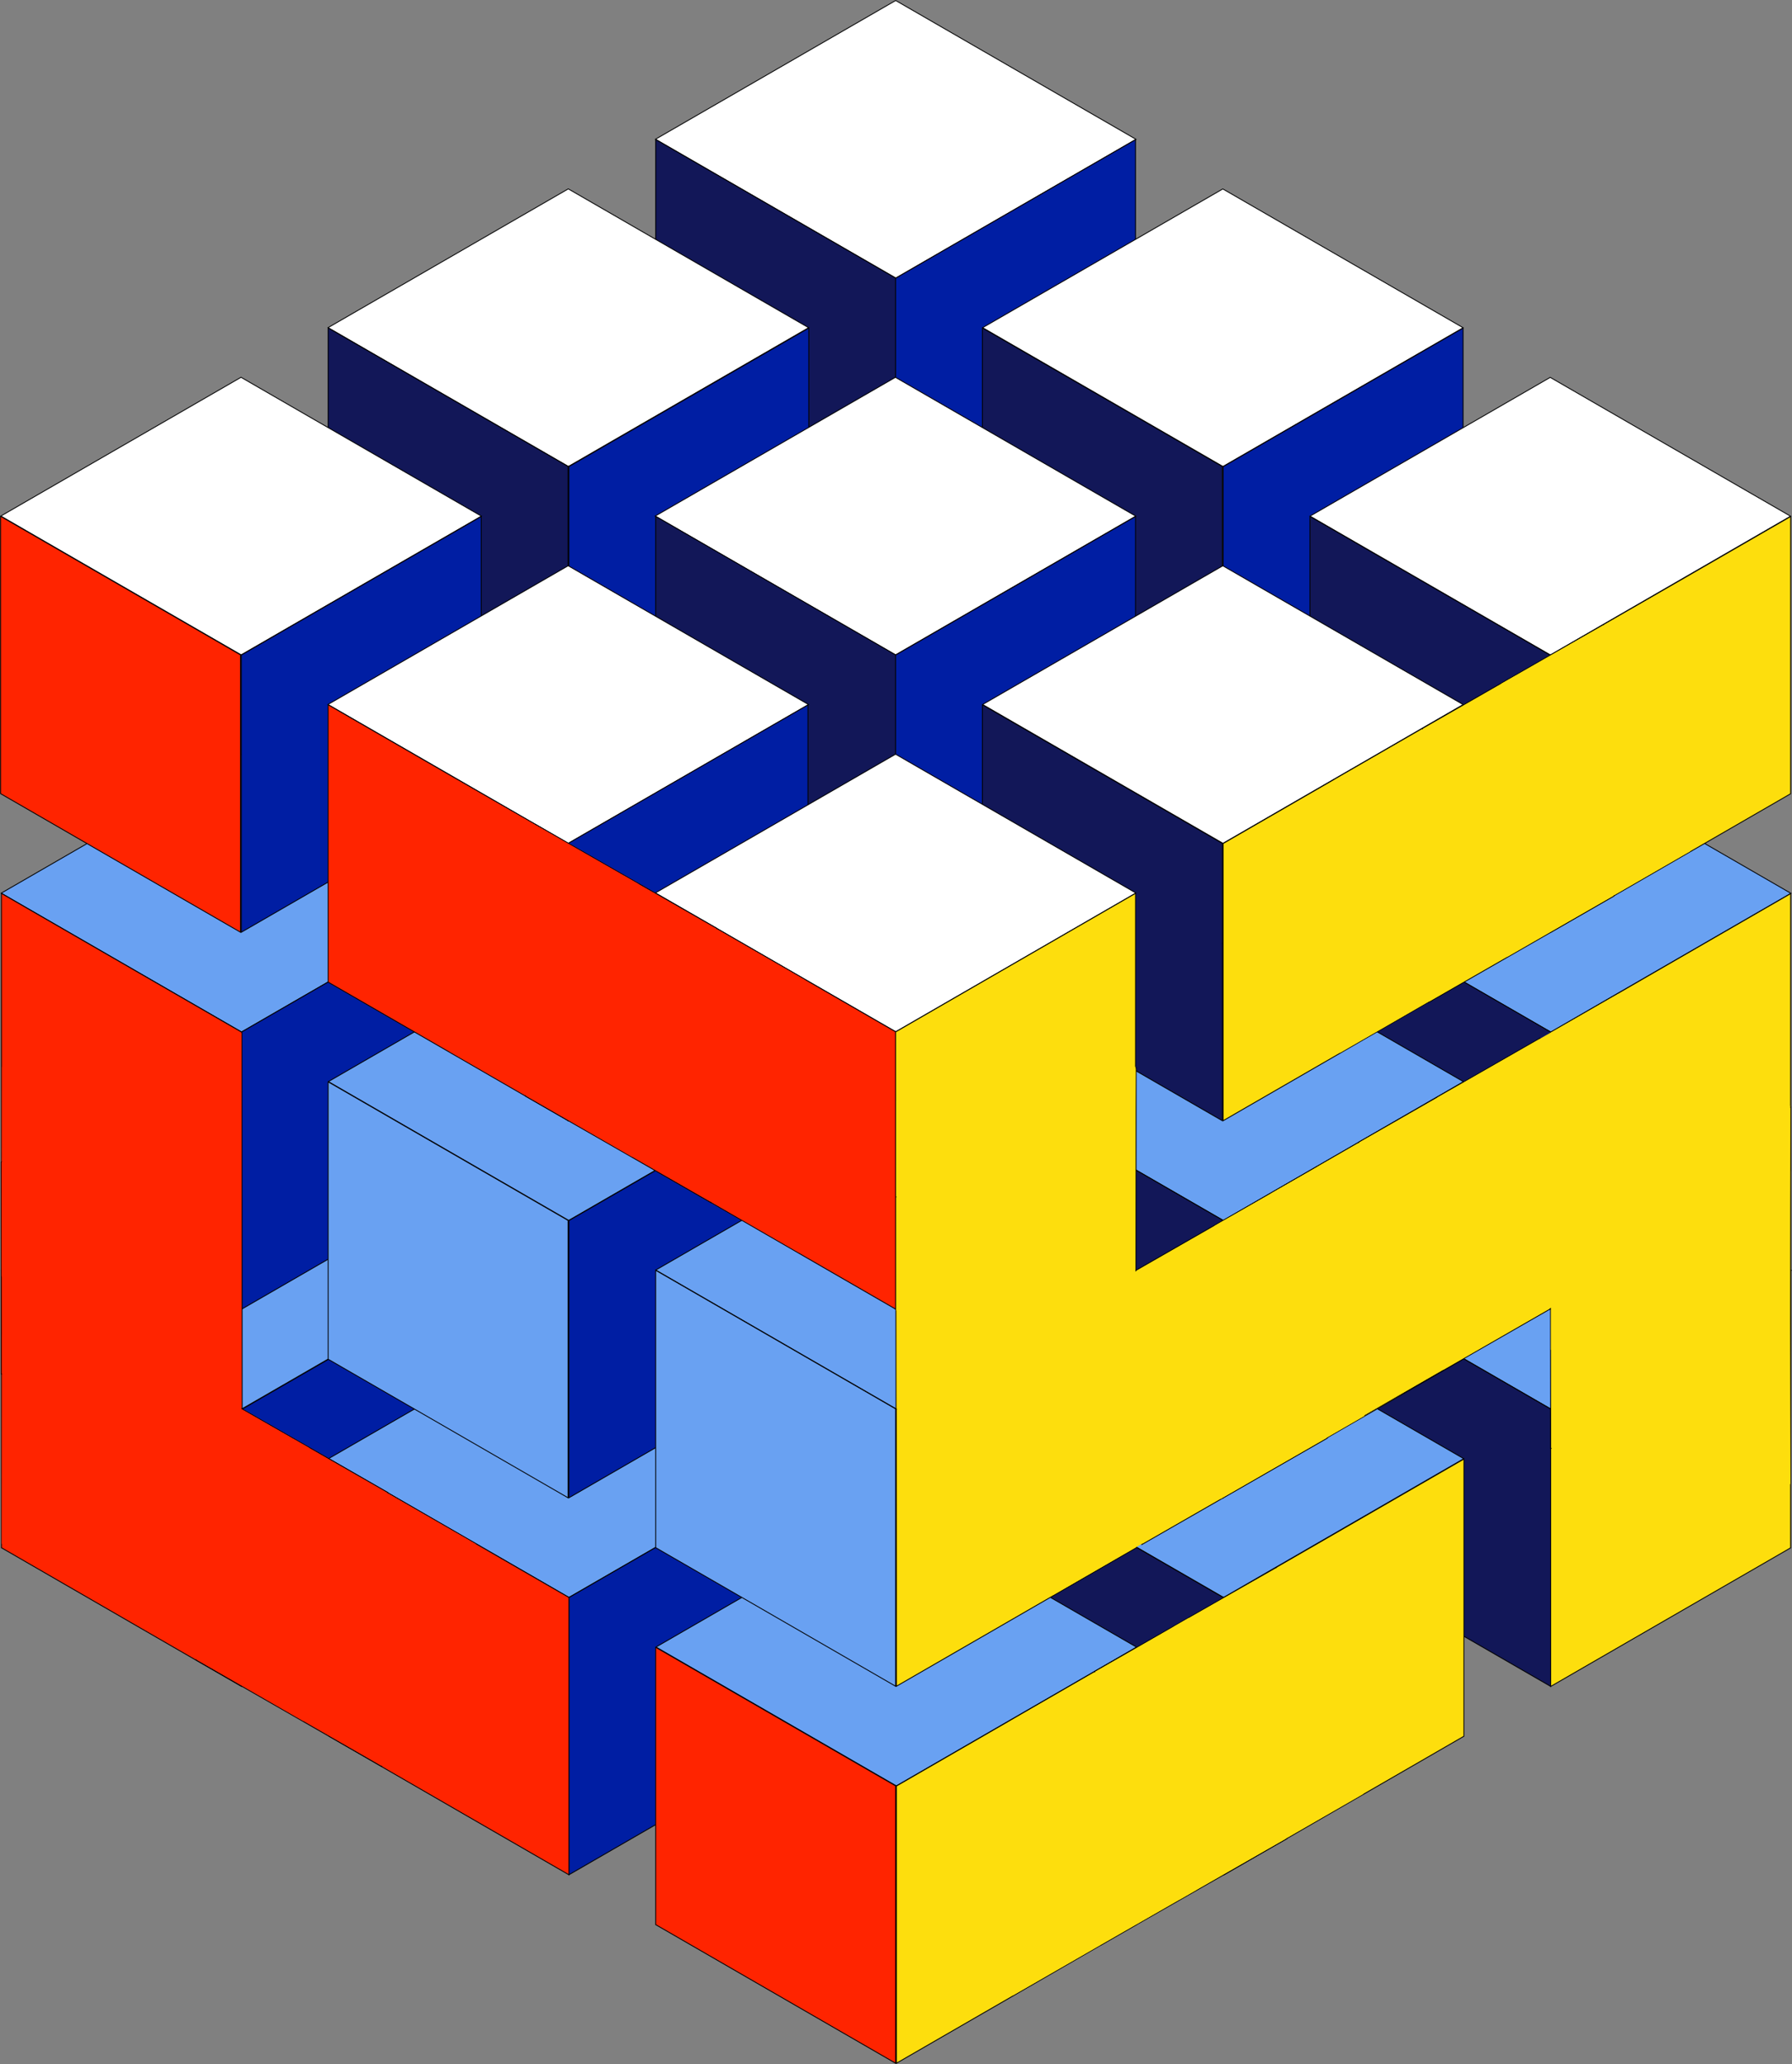 <svg id="Layer_1" data-name="Layer 1" xmlns="http://www.w3.org/2000/svg" viewBox="0 0 2106.26 2424.7"><rect x="0" y="0" width="2106.26" height="2424.7" fill="#808080" stroke="none"/><defs><style>.cls-1{fill:#fff;}.cls-1,.cls-2,.cls-3,.cls-4,.cls-5,.cls-6{stroke:#000;stroke-miterlimit:10;}.cls-2{fill:#69a1f2;}.cls-3{fill:#001ea3;}.cls-4,.cls-7{fill:#ff2400;}.cls-5,.cls-8{fill:#fdde0d;}.cls-6{fill:#121758;}</style></defs><title>vmcs-logo-vector</title><g id="Cube"><g id="Top"><g id="Top_Left" data-name="Top Left"><polygon class="cls-1" points="771.18 1049.46 1053.63 1212.54 1335.93 1049.55 1053.48 886.48 771.18 1049.46"/><polygon class="cls-1" points="1335.64 1049.96 1053.81 1212.67 1053.66 1212.58 1053.66 1538.4 1335.66 1375.59 1335.66 1049.96 1335.64 1049.96"/><polygon class="cls-1" points="771.83 1049.87 771.66 1049.96 771.66 1375.59 1053.66 1538.4 1053.66 1212.58 771.83 1049.87"/><polygon class="cls-1" points="386.37 1270.78 668.82 1433.85 951.11 1270.87 668.66 1107.8 386.37 1270.78"/><polygon class="cls-1" points="950.64 1271.27 668.81 1433.99 668.66 1433.9 668.66 1759.72 950.66 1596.91 950.66 1271.28 950.64 1271.27"/><polygon class="cls-1" points="386.83 1271.18 386.66 1271.28 386.66 1596.91 668.66 1759.72 668.66 1433.9 386.83 1271.18"/><polygon class="cls-2" points="1.73 1492.13 284.18 1655.2 566.47 1492.22 284.02 1329.15 1.73 1492.13"/><polygon class="cls-3" points="566.64 1492.62 284.81 1655.34 284.66 1655.25 284.66 1981.07 566.66 1818.26 566.66 1492.63 566.64 1492.62"/><polygon class="cls-4" points="1.83 1492.53 1.66 1492.63 1.66 1818.26 283.66 1981.07 283.66 1655.25 1.83 1492.53"/></g><g id="Top_Left-2" data-name="Top Left"><polygon class="cls-1" points="1155.69 1270.84 1438.14 1433.91 1720.44 1270.93 1437.99 1107.86 1155.69 1270.84"/><polygon class="cls-1" points="1720.64 1271.34 1438.81 1434.05 1438.66 1433.96 1438.66 1759.78 1720.66 1596.97 1720.66 1271.34 1720.64 1271.34"/><polygon class="cls-1" points="1155.83 1271.24 1155.66 1271.34 1155.66 1596.97 1437.66 1759.78 1437.66 1433.96 1155.83 1271.24"/><polygon class="cls-1" points="770.88 1492.16 1053.33 1655.23 1335.63 1492.25 1053.18 1329.18 770.88 1492.16"/><polygon class="cls-1" points="1335.64 1492.65 1053.81 1655.37 1053.66 1655.28 1053.66 1981.1 1335.66 1818.29 1335.66 1492.66 1335.64 1492.65"/><polygon class="cls-1" points="770.83 1492.56 770.66 1492.66 770.66 1818.29 1052.66 1981.1 1052.66 1655.28 770.83 1492.56"/><polygon class="cls-2" points="386.24 1713.51 668.69 1876.58 950.99 1713.6 668.54 1550.53 386.24 1713.51"/><polygon class="cls-3" points="950.64 1714 668.81 1876.71 668.66 1876.63 668.66 2202.45 950.66 2039.63 950.66 1714.01 950.64 1714"/><polygon class="cls-4" points="386.83 1713.91 386.66 1714.01 386.66 2039.63 668.66 2202.45 668.66 1876.63 386.83 1713.91"/></g><g id="Top_Left-3" data-name="Top Left"><polygon class="cls-2" points="1540.51 1492.23 1822.96 1655.3 2105.26 1492.32 1822.81 1329.25 1540.51 1492.23"/><polygon class="cls-5" points="2104.64 1492.72 1822.81 1655.44 1822.66 1655.35 1822.66 1981.17 2104.66 1818.36 2104.66 1492.73 2104.64 1492.72"/><polygon class="cls-6" points="1540.83 1492.63 1540.66 1492.73 1540.66 1818.36 1822.66 1981.17 1822.66 1655.35 1540.83 1492.63"/><polygon class="cls-2" points="1155.7 1713.55 1438.15 1876.62 1720.45 1713.63 1438 1550.56 1155.7 1713.55"/><polygon class="cls-5" points="1720.64 1714.04 1438.81 1876.75 1438.66 1876.66 1438.66 2202.48 1720.66 2039.67 1720.66 1714.05 1720.64 1714.04"/><polygon class="cls-6" points="1155.83 1713.95 1155.66 1714.05 1155.66 2039.67 1437.66 2202.48 1437.66 1876.66 1155.83 1713.95"/><polygon class="cls-2" points="771.06 1934.89 1053.51 2097.97 1335.81 1934.98 1053.36 1771.91 771.06 1934.89"/><polygon class="cls-5" points="1335.64 1935.39 1053.81 2098.1 1053.66 2098.01 1053.66 2423.83 1335.66 2261.02 1335.66 1935.39 1335.64 1935.39"/><polygon class="cls-4" points="770.83 1935.3 770.66 1935.39 770.66 2261.02 1052.66 2423.83 1052.66 2098.01 770.83 1935.3"/></g></g><g id="Top-2" data-name="Top"><g id="Top_Left-4" data-name="Top Left"><polygon class="cls-1" points="770.9 606.58 1053.35 769.65 1335.64 606.66 1053.19 443.59 770.9 606.58"/><polygon class="cls-1" points="1335.64 607.07 1053.81 769.78 1053.66 769.69 1053.66 1095.51 1335.66 932.7 1335.66 607.08 1335.64 607.07"/><polygon class="cls-1" points="770.83 606.98 770.66 607.08 770.66 932.7 1052.66 1095.51 1052.66 769.69 770.83 606.98"/><polygon class="cls-1" points="386.08 827.89 668.53 990.96 950.83 827.98 668.38 664.91 386.08 827.89"/><polygon class="cls-1" points="950.64 828.38 668.81 991.1 668.66 991.01 668.66 1316.83 950.66 1154.02 950.66 828.39 950.64 828.38"/><polygon class="cls-1" points="385.83 828.29 385.66 828.39 385.66 1154.02 667.66 1316.83 667.66 991.01 385.83 828.29"/><polygon class="cls-2" points="1.44 1049.24 283.89 1212.31 566.19 1049.33 283.74 886.26 1.44 1049.24"/><polygon class="cls-3" points="565.64 1049.73 283.81 1212.45 283.66 1212.36 283.66 1538.18 565.66 1375.37 565.66 1049.74 565.64 1049.73"/><polygon class="cls-4" points="1.83 1049.64 1.66 1049.74 1.66 1375.37 283.66 1538.18 283.66 1212.36 1.83 1049.64"/></g><g id="Top_Left-5" data-name="Top Left"><polygon class="cls-1" points="1155.41 827.95 1437.86 991.03 1720.15 828.04 1437.7 664.97 1155.41 827.95"/><polygon class="cls-1" points="1719.64 828.45 1437.81 991.16 1437.66 991.07 1437.66 1316.89 1719.66 1154.08 1719.66 828.46 1719.64 828.45"/><polygon class="cls-1" points="1155.83 828.36 1155.66 828.45 1155.66 1154.08 1437.66 1316.89 1437.66 991.07 1155.83 828.36"/><polygon class="cls-1" points="770.6 1049.27 1053.05 1212.34 1335.34 1049.36 1052.89 886.29 770.6 1049.27"/><polygon class="cls-1" points="1334.64 1049.76 1052.81 1212.48 1052.66 1212.39 1052.66 1538.21 1334.66 1375.4 1334.66 1049.77 1334.64 1049.76"/><polygon class="cls-1" points="770.83 1049.67 770.66 1049.77 770.66 1375.4 1052.66 1538.21 1052.66 1212.39 770.83 1049.67"/><polygon class="cls-2" points="385.96 1270.62 668.41 1433.69 950.7 1270.71 668.25 1107.64 385.96 1270.62"/><polygon class="cls-3" points="950.64 1271.11 668.81 1433.83 668.66 1433.74 668.66 1759.56 950.66 1596.74 950.66 1271.12 950.64 1271.11"/><polygon class="cls-2" points="385.83 1271.02 385.66 1271.12 385.66 1596.74 667.66 1759.56 667.66 1433.74 385.83 1271.02"/></g><g id="Top_Left-6" data-name="Top Left"><polygon class="cls-2" points="1540.23 1049.34 1822.68 1212.41 2104.97 1049.43 1822.52 886.36 1540.23 1049.34"/><polygon class="cls-5" points="2104.64 1049.83 1822.81 1212.55 1822.66 1212.46 1822.66 1538.28 2104.66 1375.47 2104.66 1049.84 2104.64 1049.83"/><polygon class="cls-6" points="1540.83 1049.74 1540.66 1049.84 1540.66 1375.47 1822.66 1538.28 1822.66 1212.46 1540.83 1049.74"/><polygon class="cls-2" points="1155.41 1270.66 1437.87 1433.73 1720.16 1270.75 1437.71 1107.67 1155.41 1270.66"/><polygon class="cls-5" points="1719.64 1271.15 1437.81 1433.86 1437.66 1433.77 1437.66 1759.6 1719.66 1596.78 1719.66 1271.16 1719.64 1271.15"/><polygon class="cls-6" points="1155.83 1271.06 1155.66 1271.16 1155.66 1596.78 1437.66 1759.6 1437.66 1433.77 1155.83 1271.06"/><polygon class="cls-2" points="770.77 1492.01 1053.23 1655.08 1335.52 1492.1 1053.07 1329.02 770.77 1492.01"/><polygon class="cls-5" points="1335.64 1492.5 1053.81 1655.21 1053.66 1655.12 1053.66 1980.94 1335.66 1818.13 1335.66 1492.51 1335.64 1492.5"/><polygon class="cls-2" points="770.83 1492.41 770.66 1492.51 770.66 1818.13 1052.66 1980.94 1052.66 1655.12 770.83 1492.41"/></g></g><g id="Top-3" data-name="Top"><g id="Top_Left-7" data-name="Top Left"><polygon class="cls-1" points="770.45 163.56 1052.9 326.63 1335.2 163.65 1052.75 0.58 770.45 163.56"/><polygon class="cls-3" points="1334.64 164.05 1052.81 326.77 1052.66 326.68 1052.66 652.5 1334.66 489.69 1334.66 164.06 1334.64 164.05"/><polygon class="cls-6" points="770.83 163.96 770.66 164.06 770.66 489.69 1052.66 652.5 1052.66 326.68 770.83 163.96"/><polygon class="cls-1" points="385.64 384.88 668.09 547.95 950.38 384.97 667.93 221.89 385.64 384.88"/><polygon class="cls-3" points="950.64 385.37 668.81 548.08 668.66 547.99 668.66 873.82 950.66 711 950.66 385.38 950.64 385.37"/><polygon class="cls-6" points="385.83 385.28 385.66 385.38 385.66 711 667.66 873.82 667.66 547.99 385.83 385.28"/><polygon class="cls-1" points="1 606.23 283.45 769.3 565.74 606.32 283.29 443.24 1 606.23"/><polygon class="cls-3" points="565.64 606.72 283.81 769.43 283.66 769.34 283.66 1095.16 565.66 932.35 565.66 606.73 565.64 606.72"/><polygon class="cls-4" points="0.83 606.63 0.66 606.73 0.66 932.35 282.66 1095.16 282.66 769.34 0.83 606.63"/></g><g id="Top_Left-8" data-name="Top Left"><polygon class="cls-1" points="1154.96 384.94 1437.41 548.01 1719.71 385.03 1437.26 221.96 1154.96 384.94"/><polygon class="cls-3" points="1719.64 385.43 1437.81 548.15 1437.66 548.05 1437.66 873.88 1719.66 711.07 1719.66 385.44 1719.64 385.43"/><polygon class="cls-6" points="1154.83 385.34 1154.66 385.44 1154.66 711.07 1436.66 873.88 1436.66 548.05 1154.83 385.34"/><polygon class="cls-1" points="770.15 606.25 1052.6 769.33 1334.9 606.35 1052.45 443.27 770.15 606.25"/><polygon class="cls-3" points="1334.64 606.75 1052.81 769.46 1052.66 769.37 1052.66 1095.19 1334.66 932.38 1334.66 606.75 1334.64 606.75"/><polygon class="cls-6" points="770.83 606.66 770.66 606.75 770.66 932.38 1052.66 1095.19 1052.66 769.37 770.83 606.66"/><polygon class="cls-1" points="385.51 827.6 667.96 990.68 950.26 827.69 667.81 664.62 385.51 827.6"/><polygon class="cls-3" points="949.64 828.1 667.81 990.81 667.66 990.72 667.66 1316.54 949.66 1153.73 949.66 828.11 949.64 828.1"/><polygon class="cls-4" points="385.83 828.01 385.66 828.11 385.66 1153.73 667.66 1316.54 667.66 990.72 385.83 828.01"/></g><g id="Top_Left-9" data-name="Top Left"><polygon class="cls-1" points="1539.79 606.33 1822.23 769.4 2104.53 606.41 1822.08 443.34 1539.79 606.33"/><polygon class="cls-5" points="2104.64 606.82 1822.81 769.53 1822.66 769.44 1822.66 1095.26 2104.66 932.45 2104.66 606.83 2104.64 606.82"/><polygon class="cls-6" points="1539.83 606.73 1539.66 606.83 1539.66 932.45 1821.66 1095.26 1821.66 769.44 1539.83 606.73"/><polygon class="cls-1" points="1154.97 827.64 1437.42 990.71 1719.72 827.73 1437.27 664.66 1154.97 827.64"/><polygon class="cls-5" points="1719.64 828.13 1437.81 990.85 1437.66 990.76 1437.66 1316.58 1719.66 1153.77 1719.66 828.14 1719.64 828.13"/><polygon class="cls-6" points="1154.83 828.04 1154.66 828.14 1154.66 1153.77 1436.66 1316.58 1436.66 990.76 1154.83 828.04"/><polygon class="cls-1" points="770.33 1048.99 1052.78 1212.06 1335.08 1049.08 1052.63 886.01 770.33 1048.99"/><polygon class="cls-5" points="1334.64 1049.48 1052.81 1212.2 1052.66 1212.11 1052.66 1537.93 1334.66 1375.12 1334.66 1049.49 1334.64 1049.48"/><polygon class="cls-4" points="770.83 1049.39 770.66 1049.49 770.66 1375.12 1052.66 1537.93 1052.66 1212.11 770.83 1049.39"/></g></g></g><polygon class="cls-4" points="629.66 968.74 842.66 1090.74 835.66 1412.74 617.66 1287.74 629.66 968.74"/><polygon class="cls-7" points="537.4 916.46 750.16 1038.24 743.42 1359.36 528.16 1235.24 537.4 916.46"/><polygon class="cls-7" points="733.81 1029.12 946.16 1151.24 939.83 1472.02 724.57 1347.9 733.81 1029.12"/><polygon class="cls-4" points="242.72 1631.29 455.72 1753.29 448.72 2075.29 230.72 1950.29 242.72 1631.29"/><polygon class="cls-7" points="150.46 1579.02 363.22 1700.79 356.48 2021.91 141.22 1897.79 150.46 1579.02"/><polygon class="cls-7" points="346.87 1691.68 559.22 1813.79 552.89 2134.57 337.63 2010.45 346.87 1691.68"/><polygon class="cls-5" points="1885.03 733.67 1672.03 855.67 1679.03 1177.67 1897.03 1052.67 1885.03 733.67"/><polygon class="cls-8" points="1977.29 681.4 1764.53 803.17 1771.27 1124.29 1986.53 1000.17 1977.29 681.4"/><polygon class="cls-8" points="1780.88 794.06 1568.53 916.17 1574.86 1236.95 1790.12 1112.83 1780.88 794.06"/><polygon class="cls-5" points="1500.41 1841.46 1286.91 1963.34 1293.92 2285.01 1512.44 2160.14 1500.41 1841.46"/><polygon class="cls-8" points="1592.9 1789.23 1379.63 1910.89 1386.38 2231.69 1602.16 2107.69 1592.9 1789.23"/><polygon class="cls-8" points="1397.02 1900.78 1184.16 2023.78 1190.5 2344.24 1406.28 2220.24 1397.02 1900.78"/><polygon class="cls-4" points="284.35 1212.8 284.64 1654.94 1.53 1614.14 1.35 1365.23 284.35 1212.8"/><polygon class="cls-7" points="283.74 1212.77 283.1 1341.6 1.88 1499.57 2.31 1253.43 283.74 1212.77"/><polygon class="cls-7" points="283.86 1413.06 283.72 1655.71 2 1813.86 2.43 1567.72 283.86 1413.06"/><polygon class="cls-5" points="1335.37 1254.29 1335 1696.31 1053.17 1655.31 1052.81 1406.45 1335.37 1254.29"/><polygon class="cls-8" points="1334.76 1253.26 1334.21 1382.05 1053.44 1539.77 1053.68 1293.69 1334.76 1253.26"/><polygon class="cls-8" points="1334.03 1454.49 1335.08 1697.08 1054.81 1854.97 1054.04 1608.89 1334.03 1454.49"/><polygon class="cls-5" points="2104.85 1300.35 2104.48 1742.38 1822.66 1701.37 1822.29 1452.52 2104.85 1300.35"/><polygon class="cls-8" points="2104.24 1299.32 2103.7 1428.11 1822.92 1585.83 1823.16 1339.75 2104.24 1299.32"/><polygon class="cls-8" points="2103.52 1500.56 2104.56 1743.14 1824.29 1901.04 1823.53 1654.96 2103.52 1500.56"/><polygon class="cls-5" points="1548.07 1370.48 1335.07 1492.48 1342.07 1814.48 1560.07 1689.48 1548.07 1370.48"/><polygon class="cls-8" points="1640.34 1318.2 1427.57 1439.98 1434.31 1761.1 1649.57 1636.98 1640.34 1318.2"/><polygon class="cls-8" points="1443.92 1430.86 1231.57 1552.98 1237.9 1873.76 1453.16 1749.64 1443.92 1430.86"/><polygon class="cls-5" points="1810.07 1219.71 1597.07 1341.71 1604.07 1662.71 1822.07 1537.71 1810.07 1219.71"/><polygon class="cls-8" points="1902.34 1167.43 1689.57 1289.21 1696.31 1609.33 1911.57 1485.21 1902.34 1167.43"/><polygon class="cls-8" points="1705.92 1280.09 1493.57 1402.21 1499.9 1722.99 1715.16 1597.87 1705.92 1280.09"/></svg>